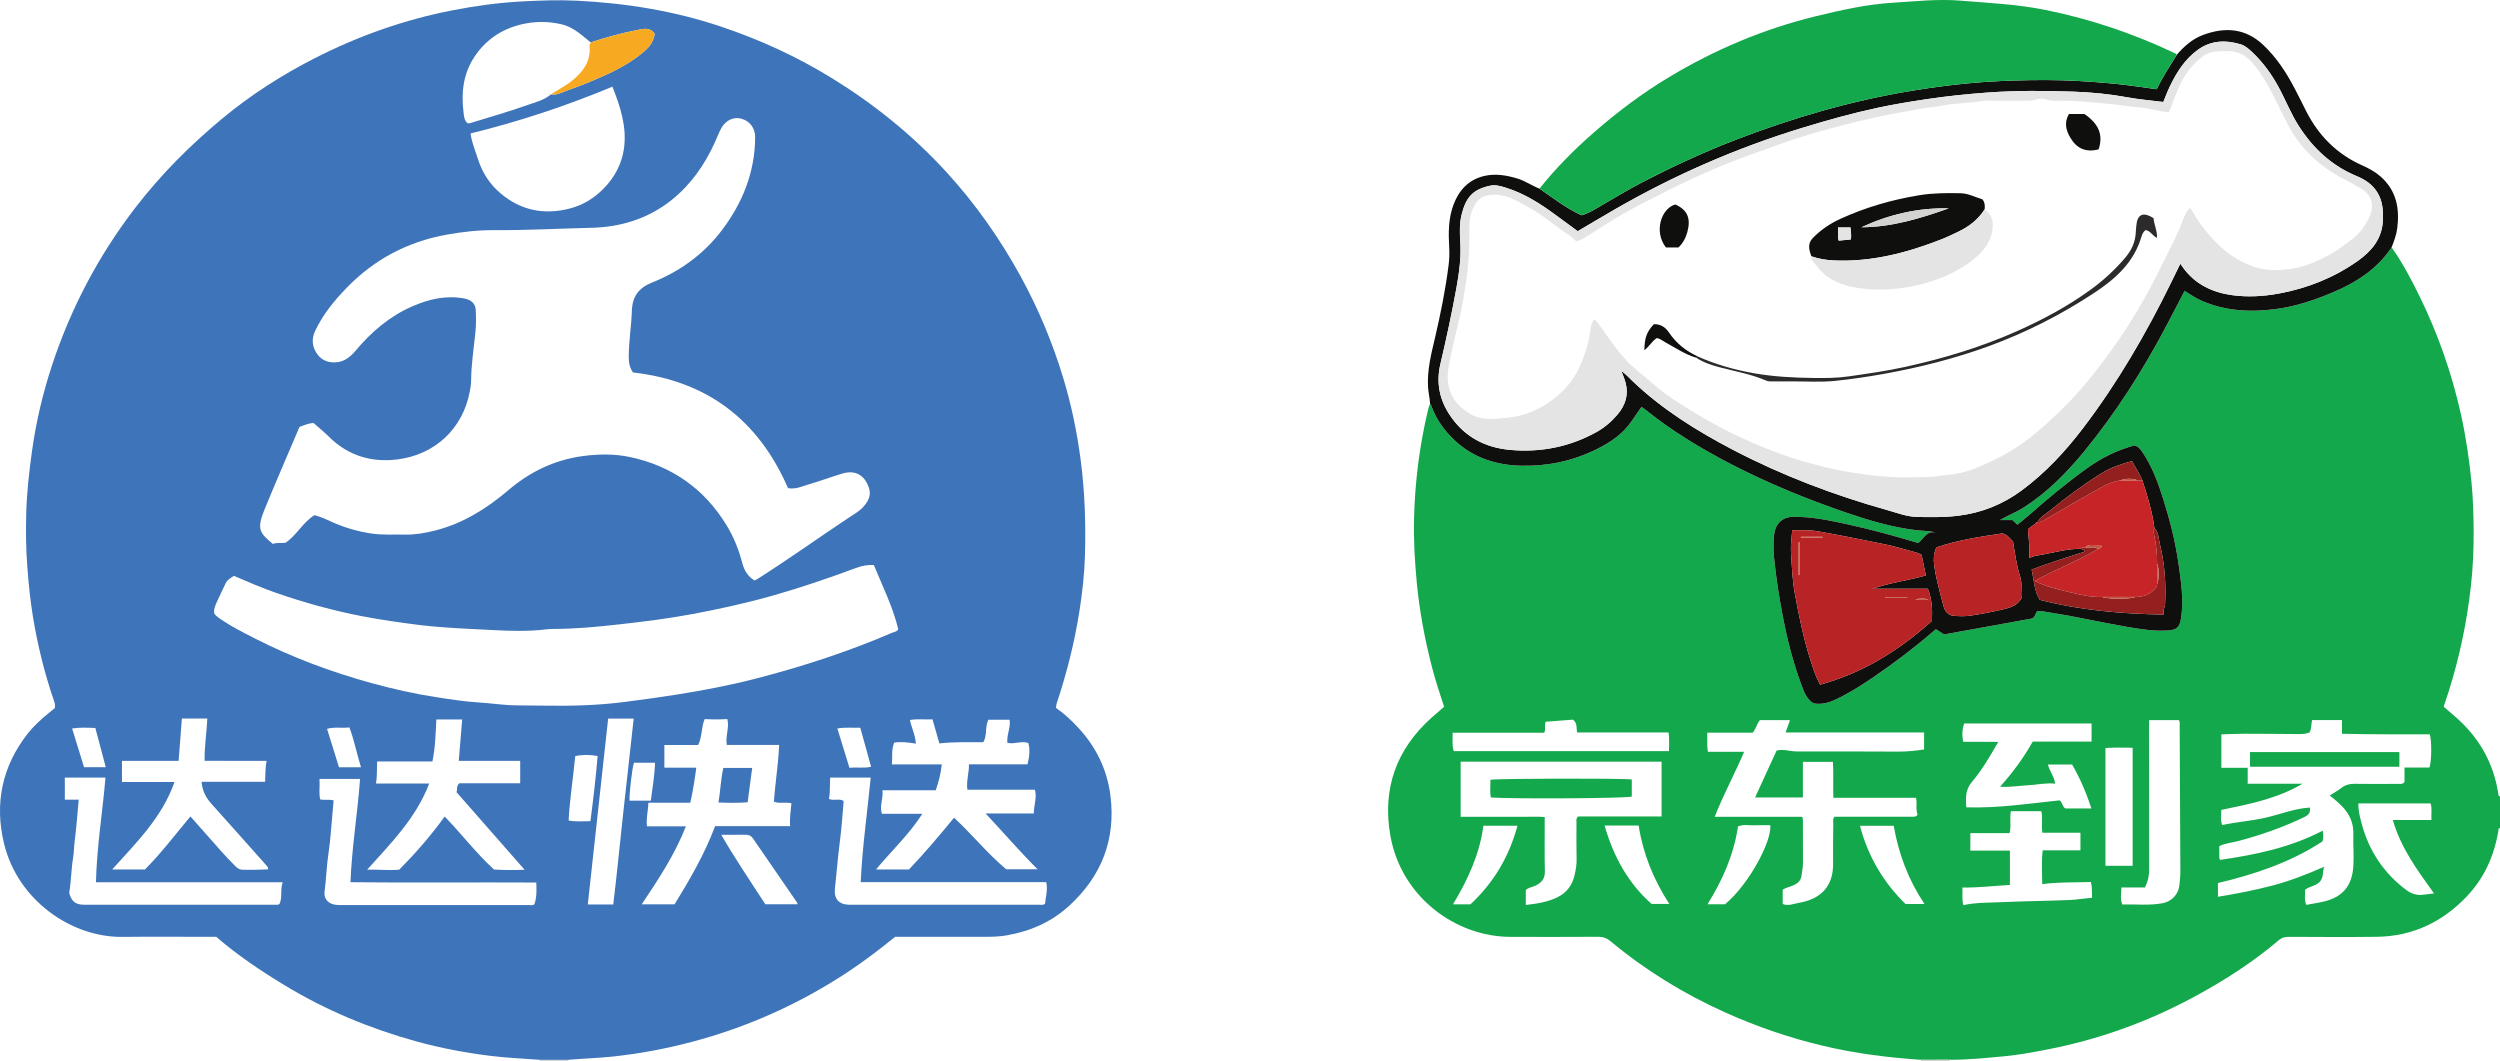 <?xml version="1.0" encoding="iso-8859-1"?>
<!-- Generator: Adobe Illustrator 27.0.0, SVG Export Plug-In . SVG Version: 6.00 Build 0)  -->
<svg version="1.1" id="Layer_1" xmlns="http://www.w3.org/2000/svg" xmlns:xlink="http://www.w3.org/1999/xlink" x="0px" y="0px"
	 viewBox="0 0 1567.319 665.209" style="enable-background:new 0 0 1567.319 665.209;" xml:space="preserve">
<g>
	<path style="fill:#13A84B;" d="M1499.362,155.065c6.943,9.774,12.482,20.359,17.725,31.093
		c11.483,23.511,20.065,48.068,25.743,73.603c3.175,14.279,5.297,28.729,6.683,43.315c0.9,9.468,1.193,18.96,1.279,28.413
		c0.109,11.962-0.362,23.973-1.701,35.897c-2.507,22.335-7.048,44.252-13.806,65.698c-1.041,3.303-2.157,6.582-3.27,9.966
		c2.309,1.991,4.426,3.829,6.556,5.65c15.248,13.036,24.802,29.279,27.728,49.25c0.095,0.651,0.086,1.32,1.021,1.261
		c0,6.667,0,13.333,0,20c-1.275,0.072-0.928,1.112-1.047,1.824c-2.621,15.646-8.886,29.557-19.905,41.1
		c-15.29,16.016-33.937,24.852-56.205,25.168c-18.328,0.26-36.663,0.078-54.995,0.023c-2.419-0.007-4.465,0.352-6.427,2.022
		c-16.545,14.082-34.761,25.695-53.856,35.956c-29.027,15.598-59.717,26.589-92.094,32.786c-8.487,1.624-16.992,3.23-25.603,4.046
		c-11.595,1.099-23.189,2.294-34.86,2.252c-6.006,0.007-12.012,0.014-18.018,0.02c-20.77-1.372-41.34-3.991-61.636-8.822
		c-21.078-5.017-41.434-12.015-61.168-20.892c-25.929-11.664-49.968-26.388-71.809-44.621c-2.312-1.93-4.631-2.797-7.675-2.777
		c-18.332,0.123-36.665,0.083-54.998,0.055c-34.46-0.052-68.54-24.987-75.357-63.43c-5.187-29.251,3.642-54.209,25.975-74.122
		c2.478-2.21,5.009-4.361,7.703-6.703c-2.655-8.215-5.412-16.365-7.56-24.699c-4.529-17.571-7.892-35.333-9.593-53.424
		c-1.264-13.448-2.029-26.905-1.677-40.4c0.604-23.182,3.558-46.076,9.008-68.63c0.233-0.964,0.682-1.875,1.03-2.81
		c0.259,0.4,0.61,0.768,0.764,1.205c2.943,8.327,7.968,15.328,14.253,21.352c11.739,11.252,26.269,15.913,42.155,16.285
		c16.64,0.389,32.599-3.039,47.574-10.51c8.418-4.2,16.075-9.374,21.515-17.294c2.046-2.98,4.107-5.95,6.272-9.085
		c0.704,0.475,1.267,0.797,1.765,1.2c16.991,13.732,35.573,24.983,54.936,34.968c22.849,11.781,46.585,21.51,70.88,29.866
		c14.862,5.111,29.869,9.612,45.614,11.383c3.784,0.426,7.68,0.163,11.667,1.58c-6.146-1.939-7.792,3.722-11.395,6.32
		c-14.717-4.406-29.525-8.466-44.53-11.745c-11.163-2.439-22.324-4.808-33.885-4.651c-6.257,0.085-10.868,3.755-11.842,10.947
		c-0.856,6.318-0.334,12.642,0.364,18.839c1.146,10.176,2.734,20.318,4.614,30.41c2.882,15.472,6.681,30.682,12.177,45.427
		c1.604,4.304,3.239,8.807,7.577,11.351c4.815,0.833,9.236-0.303,13.534-2.312c8.145-3.809,15.748-8.585,23.159-13.592
		c13.909-9.398,27.223-19.616,39.98-30.62c1.728,1.114,3.38,2.18,5.096,3.286c18.641-3.374,37.317-6.754,55.335-10.016
		c2.132-1.315,1.806-3.4,3.13-4.591c2.664-0.219,5.218,0.478,7.84,0.871c16.032,2.404,31.808,6.162,47.778,8.877
		c8.666,1.473,17.331,2.983,26.205,2.385c5.769-0.389,7.398-2.081,8.279-7.762c1.737-11.196,0.043-22.254-1.47-33.223
		c-1.943-14.079-5.446-27.897-9.719-41.463c-3.287-10.436-7.05-20.708-13.338-29.848c-1.301-1.891-2.696-3.321-4.957-3.686
		c-10.829,3.074-20.05,7.565-28.97,13.943c-12.998,9.294-25.283,19.463-37.237,30.048c-2.224,1.969-4.596,3.769-6.943,5.681
		c-1.033-0.981-1.985-1.886-3.066-2.913c-2.31,0-4.642,0-7.852,0c5.507-3.185,10.631-5.113,15.219-8.073
		c14.434-9.313,26.399-21.352,37.196-34.488c20.305-24.703,37.383-51.582,52.265-79.866c3.705-7.042,7.366-14.108,11.103-21.269
		c3.404,2.084,6.479,4.321,9.958,5.88c15.171,6.799,31.025,7.666,47.238,5.517c12.402-1.643,24.105-5.567,35.603-10.4
		C1477.225,177.115,1490.28,168.731,1499.362,155.065z M1390.502,562.208c11.885-1.907,23.207-4.154,34.376-7.09
		c11.045-2.903,21.649-7.104,32.228-11.717c-1.176,3.295-0.248,6.895-2.887,9.531c-2.543,2.541-6.335,2.706-9.115,4.885
		c0.18,3.212-0.634,6.35,0.778,9.463c4.065-0.771,8.014-1.292,11.838-2.289c11.305-2.95,16.834-9.967,17.642-21.736
		c0.469-6.83-0.199-13.648,0.009-20.462c0.212-6.945-2.464-12.522-7.142-17.417c-2.324-2.432-5.025-4.44-7.667-6.661
		c2.704-1.726,5.193-3.092,7.424-4.797c2.518-1.923,5.184-2.578,8.332-2.522c8.993,0.159,17.991,0.077,26.987,0.031
		c1.255-0.006,2.672,0.492,4.142-1.106c0-2.673,0-5.759,0-9.119c5.529,0,10.651,0,15.668,0c1.379-4.202,1.448-16.828,0.191-20.829
		c-18.228-0.05-36.48,0.123-55.069-0.349c0-3.248,0-5.851,0-8.601c-6.439,0-12.515,0-18.679,0c-0.756,2.69-0.297,5.468-1.655,7.774
		c-2.09,0.88-4.235,1.033-6.413,1.018c-11.654-0.081-23.309-0.2-34.963-0.204c-4.608-0.002-9.216,0.258-13.892,0.4
		c0,7.136,0,13.854,0,20.96c5.572,0,10.831,0,16.508,0c0,3.46,0,6.552,0,9.987c11.742,0,23.053,0,34.364,0
		c-15.698,9.299-33.158,12.732-50.946,16.407c0.187,3.211-0.763,6.25,0.621,9.474c9.259-1.964,18.512-2.589,27.553-4.691
		c9.081-2.111,17.857-5.684,27.376-6.275c0.589,3.352-1.006,4.786-3.503,5.988c-13.283,6.391-27.112,11.216-41.341,15.007
		c-3.922,1.045-8.093,1.297-11.936,3.205c0,2.496-0.022,4.815,0.018,7.134c0.008,0.465,0.251,0.926,0.415,1.492
		c22.239-3.219,44.052-7.693,64.468-18.354c0.263,2.736,0.5,4.687-0.18,6.747c-20.109,13.186-42.559,20.658-65.547,26.113
		C1390.502,556.658,1390.502,559.131,1390.502,562.208z M1201.21,500.143c-17.24,0-34.459,0-51.848,0
		c-0.208-7.764,0.142-15.028-0.216-22.504c-6.526,0-12.434,0-18.868,0c0,7.521,0,14.91,0,22.302c-10.228,0-19.93,0-29.959,0
		c4.624-10.075,9.091-19.81,13.498-29.412c4.467-1.081,8.505,0.59,12.65,0.577c21.155-0.066,42.31,0.018,63.465,0.096
		c5.466,0.02,10.865-0.508,16.334-1.35c0-3.572,0-6.954,0-10.654c-29.067,0-57.838,0-86.826,0c0.989-2.779,1.85-5.2,2.748-7.721
		c-6.561,0-12.827,0-18.859,0c-2.028,2.445-2.371,5.454-4.558,7.862c-9.256,0-18.687,0-28.44,0c0.139,4.091-0.301,7.826,0.38,11.963
		c7.65,0,15.03,0,22.735,0c-5.903,13.873-12.913,26.676-18.454,40.753c9.805,0,18.784,0,27.763,0c9.09,0,18.18,0,27.084,0
		c0.266,0.9,0.434,1.206,0.435,1.511c0.024,8.997-0.008,17.994,0.063,26.99c0.022,2.85-0.493,5.597-0.9,8.392
		c-0.44,3.025-2.157,4.692-4.65,5.887c-2.351,1.127-5.022,1.51-7.155,2.915c0,3.103,0,6.049,0,8.978
		c3.568,1.469,6.777-0.151,9.923-0.675c13.56-2.258,21.792-9.972,21.662-24.536c-0.076-8.495,0.027-16.992,0.107-25.487
		c0.012-1.27-0.484-2.678,0.808-3.986c16.467,0,33.115,0.003,49.762-0.016c0.473-0.001,0.95-0.216,1.415-0.365
		c0.147-0.047,0.277-0.189,0.381-0.316c0.102-0.125,0.161-0.287,0.488-0.898C1200.855,507.564,1202.048,504.046,1201.21,500.143z
		 M956.556,567.348c7.227-0.798,13.84-1.872,19.989-4.905c5.742-2.832,9.167-7.582,10.574-13.7c0.737-3.205,1.368-6.449,1.292-9.828
		c-0.172-7.656-0.104-15.318-0.068-22.977c0.006-1.266-0.499-2.69,1.022-4.089c17.095,0,34.532,0,52.322,0
		c0-11.685,0-23.052,0-34.338c-42.174,0-84.061,0-125.973,0c0,11.549,0,22.788,0,34.546c4.558,0,8.845,0,13.132,0
		c4.496,0,8.993,0,13.489,0c4.33,0,8.66-0.04,12.99,0.011c4.406,0.053,8.839-0.237,13.109,0.169c0,11.805-0.171,22.963,0.083,34.111
		c0.105,4.599-2.133,7.032-5.828,8.863c-2.028,1.005-4.482,1.107-6.133,2.827C956.556,560.911,956.556,563.715,956.556,567.348z
		 M1311.255,453.547c-26.944,0-53.367,0-79.809,0c-1.478,3.933-1.371,7.613-0.708,11.482c7.329,0.086,14.374-0.051,22.028,0.095
		c-5.343,9.271-10.275,17.75-16.596,25.187c-4.197,4.938-3.791,10.136-3.448,15.825c20.07,0.607,39.453-2.377,58.557-4.383
		c1.883,1.633,1.744,4.083,3.537,5.093c5.42,0,10.716,0,16.325,0c-3.157-9.877-7.163-19.026-12.098-27.561
		c-5.293,0-10.194,0-15.157,0c1.014,4.243,3.999,7.434,4.522,12.01c-6.018-0.629-11.557,0.744-17.2,1.024
		c-5.54,0.275-11.042,1.303-17.305,0.892c8.053-8.975,14.774-18.175,20.465-28.264c12.391,0,24.504,0,36.888,0
		C1311.255,461.021,1311.255,457.437,1311.255,453.547z M1347.321,451.463c0,1.999,0,3.643,0,5.287
		c0,29.485-0.028,58.969,0.031,88.454c0.008,3.891-0.747,7.491-2.647,11.155c-4.785,0-9.568,0-14.735,0
		c-0.023,3.673-0.956,7.066,0.574,10.695c8.519-0.275,16.976,0.801,25.407-0.834c5.25-1.018,9.561-5.219,10.295-10.737
		c0.416-3.124,0.692-6.294,0.682-9.443c-0.097-30.48-0.265-60.959-0.431-91.439c-0.005-0.963,0.246-1.978-0.474-3.138
		C1360.08,451.463,1353.993,451.463,1347.321,451.463z M1235.264,522.3c0,3.865,0,7.139,0,10.958c8.387,0,16.607,0,24.819,0
		c0,7.445,0,14.342,0,21.542c-10.023,0.549-19.682,1.776-29.82,1.61c0.323,3.901-0.463,7.32,0.635,11.034
		c8.005-1.729,16.011-1.478,23.942-1.851c14.278-0.671,28.589-0.741,42.879-1.374c4.619-0.205,9.126-1.002,13.85-1.421
		c-0.109-3.464,0.089-6.588-0.711-9.838c-10.208,0.346-20.26-0.06-30.533,1.339c-0.036-7.384-0.524-14.121,0.294-21.199
		c8.026,0,15.791,0,23.674,0c0-3.755,0-7.141,0-11.025c-8.156,0-16.064,0-23.875,0c-0.717-4.88,0.36-9.374-0.657-13.521
		c-6.58,0-12.831,0-19.067,0c-0.92,4.686,0.336,9.2-0.833,13.745C1251.693,522.3,1243.738,522.3,1235.264,522.3z M911.399,470.9
		c44.921,0,89.794,0,134.921,0c-0.054-4.011,0.42-7.748-0.292-11.678c-19.227,0-38.163,0-57.354,0
		c-0.455-2.827,0.339-5.924-2.553-8.049c-5.527,0.424-11.288,0.866-17.078,1.31c-1.056,2.144,0.234,4.419-0.945,6.873
		c-18.93,0-37.992,0-57.434,0C910.848,463.459,910.159,467.071,911.399,470.9z M1525.943,560.098
		c-10.421-14.579-20.805-28.46-25.806-46.005c8.364,0,16.122,0,24.213,0c-0.29-3.789,0.555-7.208-0.56-10.423
		c-15.227,0-30.155,0-45.236,0c-0.16,4.32,0.857,8.178,1.843,11.968c4.499,17.28,13.719,31.48,28.066,42.257
		c3.353,2.519,7.02,3.644,11.207,2.984C1521.458,560.597,1523.264,560.427,1525.943,560.098z M1337.013,542.805
		c0-24.781,0-49.282,0-74.033c-5.894,0.048-11.475-0.303-17.047,0.206c0,24.844,0,49.209,0,73.827
		C1325.734,542.805,1331.162,542.805,1337.013,542.805z M1187.223,517.702c-7.317,0-14.022,0-21.167,0
		c5.154,19.604,15.031,35.814,28.576,49.044c4.326,0,7.852,0,11.892,0C1196.3,551.493,1190.277,535.234,1187.223,517.702z
		 M921.881,566.942c14.537-13.536,24.244-29.869,29.461-49.28c-7.236,0-14.116,0-21.352,0c-2.386,17.884-9.699,33.736-19.049,49.28
		C914.993,566.942,918.136,566.942,921.881,566.942z M1081.496,566.908c15.763-13.267,29.505-40.408,28.333-49.549
		c-3.256,0-6.565-0.119-9.861,0.033c-3.409,0.157-6.917-0.734-10.352,0.687c-2.628,17.581-9.56,33.449-19.134,48.829
		C1074.729,566.908,1078.03,566.908,1081.496,566.908z M1005.95,517.531c5.639,19.644,14.878,36.258,29.471,49.163
		c3.849,0,7.203,0,11.103,0c-9.993-15.438-16.524-31.654-19.213-49.163C1020.022,517.531,1013.411,517.531,1005.95,517.531z"/>
	<path style="fill:#D3D3D2;" d="M338.319,665.209c-0.003-0.266-0.01-0.532-0.022-0.798c6.014-0.002,12.028-0.005,18.042-0.007
		c-0.014,0.268-0.02,0.536-0.02,0.805C350.319,665.209,344.319,665.209,338.319,665.209z"/>
	<path style="fill:#D3D3D2;" d="M1222.326,664.386c-0.01,0.274-0.013,0.549-0.007,0.823c-6,0-12,0-18,0
		c-0.005-0.268-0.008-0.535-0.011-0.803C1210.314,664.4,1216.32,664.393,1222.326,664.386z"/>
	<path style="fill:#3E74B9;" d="M356.34,664.405c-6.014,0.002-12.028,0.005-18.042,0.007c-10.272-0.789-20.593-1.187-30.806-2.458
		c-15.628-1.945-31.135-4.836-46.323-9.03c-29.095-8.035-56.801-19.513-82.635-35.18c-14.925-9.051-29.461-18.742-42.959-30.421
		c-1.3,0-2.784,0-4.268,0c-18.165,0-36.333-0.187-54.496,0.041c-31.722,0.398-65.602-22.671-74.27-58.47
		c-6.104-25.211-1.238-48.48,14.886-69.053c3.699-4.719,8.19-8.752,12.826-12.576c1.405-1.159,2.831-2.292,4.107-3.325
		c0.452-1.97-0.144-3.496-0.683-5.074c-5.851-17.13-10.157-34.667-13.076-52.511c-1.687-10.312-2.689-20.725-3.489-31.17
		c-0.841-10.988-0.945-21.96-0.676-32.934c0.326-13.283,1.82-26.471,3.653-39.65c2.522-18.13,6.707-35.848,12.388-53.179
		c11.791-35.967,29.199-69.045,52.276-99.089c15.99-20.818,34.395-39.245,54.59-56.015c17.888-14.854,37.339-27.296,57.935-37.804
		c27.434-13.997,56.339-24.237,86.644-30.097c14.334-2.771,28.777-4.77,43.425-5.532c11.327-0.589,22.646-1.013,33.938-0.471
		c30.779,1.479,61.047,6.334,90.323,16.121c24.624,8.232,48.139,18.999,70.294,32.675c26.504,16.361,50.48,35.748,71.508,58.746
		c18.041,19.731,33.321,41.416,46.203,64.837c11.24,20.436,20.177,41.819,26.948,64.117c5.066,16.684,8.582,33.688,10.878,50.984
		c2.68,20.185,3.353,40.447,2.733,60.747c-0.344,11.275-1.598,22.505-3.325,33.68c-3.096,20.037-8.038,39.601-14.437,58.818
		c-0.253,0.76-0.222,1.615-0.357,2.701c5.116,3.464,9.565,7.703,13.766,12.198c11.228,12.013,18.211,26.235,20.306,42.463
		c3.553,27.524-5.41,50.686-25.865,69.385c-11.101,10.148-24.283,15.908-39.029,18.495c-4.309,0.756-8.588,0.92-12.905,0.926
		c-18.996,0.029-37.992,0.012-57.183,0.012c-9.474,7.692-19.23,15.176-29.503,21.959c-30.313,20.014-62.993,34.696-98.142,43.96
		c-16.234,4.279-32.64,7.351-49.332,9.134C374.905,663.364,365.609,663.639,356.34,664.405z M370.292,26.61
		c-0.756-0.642-1.508-1.29-2.268-1.927c-4.836-4.049-9.714-8.025-16.079-9.481c-8.383-1.918-16.825-1.901-25.126,0.093
		c-12.401,2.979-22.414,9.718-29.476,20.455c-6.899,10.489-8.247,22.217-6.774,34.34c0.293,2.412,0.35,5.34,2.604,7.217
		c0.556-0.035,1.084,0.032,1.547-0.111c11.966-3.702,24.045-7.09,35.83-11.302c5.038-1.801,10.523-3.039,14.8-6.695
		c1.832,0.206,3.552,0.077,5.347-0.635c5.681-2.254,11.516-4.127,17.159-6.467c11.314-4.694,22.595-9.518,32.436-17.012
		c4.744-3.613,9.387-7.412,10.12-13.937c-2.892-4.189-6.826-3.129-10.512-2.408C389.86,20.702,380,23.383,370.292,26.61z
		 M197.129,322.986c4.393,1.053,8.208,3.06,12.135,4.759c7.459,3.227,15.13,5.443,23.223,6.683
		c7.168,1.099,14.275,0.573,21.404,0.733c6.316,0.142,12.538-0.969,18.645-2.497c17.594-4.404,32.485-13.729,46.159-25.352
		c13.392-11.383,28.57-18.869,46.219-21.319c10.187-1.414,20.403-1.539,30.242,0.575c26.015,5.59,46.333,19.792,60.322,42.691
		c4.527,7.41,7.688,15.358,9.869,23.725c1.21,4.642,3.56,8.428,7.636,10.931c0.653-0.307,1.133-0.473,1.552-0.738
		c19.498-12.322,38.242-25.77,57.444-38.535c3.294-2.19,6.88-4.105,9.524-7.183c2.925-3.405,4.85-6.992,3.189-11.783
		c-2.764-7.968-8.526-11.213-16.703-8.762c-6.957,2.085-13.771,4.656-20.747,6.669c-4.194,1.21-8.301,3.349-13.204,2.438
		c-18.539-42.592-50.594-67.266-97.217-72.52c-1.926-2.78-2.631-5.889-2.644-9.325c-0.037-9.823,1.636-19.533,1.954-29.296
		c0.295-9.074,4.383-14.439,12.517-17.692c17.631-7.052,32.617-17.838,44.078-33.059c12.868-17.09,20.524-36.18,20.708-57.87
		c0.05-5.915-3.244-10.368-8.686-11.852c-4.974-1.356-10.015,1.062-12.762,6.343c-1.447,2.781-2.563,5.733-3.861,8.592
		c-6.336,13.955-14.899,26.236-26.938,35.923c-14.803,11.911-32.13,17.151-50.69,17.559c-20.13,0.442-40.246,1.612-60.387,1.457
		c-10.163-0.078-20.17,1.038-30.154,2.848c-24.594,4.46-45.557,15.599-62.908,33.598c-7.77,8.06-14.775,16.669-19.538,26.878
		c-2.361,5.061-1.806,10.093,1.505,14.568c3.038,4.106,7.499,5.463,12.382,4.907c4.882-0.556,8.464-3.572,11.523-7.214
		c9.958-11.856,21.467-21.732,35.822-27.928c10.354-4.469,21.017-6.938,32.381-4.794c4.134,0.78,6.936,3.119,7.125,7.058
		c0.224,4.649,0.286,9.358-0.187,13.979c-1.047,10.224-2.631,20.396-2.721,30.705c-0.019,2.163-0.388,4.251-0.782,6.39
		c-4.344,23.588-21.93,39.692-45.082,42.713c-16.364,2.136-31.247-2.22-43.322-14.254c-3.051-3.04-6.433-5.748-9.679-8.622
		c-3.177,0.377-5.933,1.44-8.733,2.576c-7.298,17.182-14.766,34.3-21.842,51.578c-5.259,12.84-2.932,14.918,5.202,21.773
		c2.484-1.135,5.364-0.248,8.054-0.851C186.096,335.394,189.922,327.399,197.129,322.986z M547.84,354.236
		c-4.231-0.247-7.725,0.569-11.187,1.848c-17.176,6.344-34.474,12.289-52.111,17.29c-16.687,4.732-33.601,8.456-50.605,11.629
		c-15.099,2.817-30.376,4.724-45.672,6.427c-13.712,1.527-27.401,2.871-41.205,2.858c-1.33-0.001-2.67,0.043-3.987,0.208
		c-11.951,1.492-23.975,1.085-35.902,0.417c-9.269-0.519-18.569-0.836-27.84-1.559c-5.123-0.4-10.303-0.751-15.36-1.392
		c-12.281-1.557-24.557-3.238-36.743-5.593c-18.349-3.545-36.278-8.505-53.908-14.61c-9.038-3.13-17.829-6.916-26.671-10.729
		c-2.053,1.355-4.117,2.366-5.17,4.628c-1.815,3.9-3.764,7.738-5.507,11.669c-1.06,2.391-2.245,4.827-1.534,7.618
		c1.263,1.347,2.68,2.435,4.209,3.472c6.606,4.479,13.73,8.046,20.794,11.662c23.464,12.009,48.041,21.173,73.452,28.158
		c13.216,3.632,26.574,6.67,40.095,8.755c8.975,1.384,17.963,2.853,27.086,3.388c8.102,0.476,16.148,1.851,24.302,1.842
		c5.665-0.006,11.33,0.075,16.994,0.166c16.809,0.27,33.6-0.162,50.278-2.324c11.141-1.444,22.278-2.945,33.383-4.729
		c16.145-2.593,32.188-5.625,48.008-9.69c29.44-7.565,58.304-16.915,86.255-28.948c1.327-0.571,3.008-0.568,3.85-2.191
		C559.821,380.522,553.345,367.678,547.84,354.236z M295.014,83.658c0.755,5.875,2.997,10.879,4.613,16.031
		c2.688,8.569,7.44,15.864,14.362,21.669c12.77,10.709,27.247,13.48,43.246,9.368c8.264-2.124,15.244-6.476,21.146-12.459
		c6.916-7.01,11.469-15.494,12.81-25.256c1.861-13.546-2.299-26.123-7.237-38.674C355.136,66.332,325.792,76.115,295.014,83.658z
		 M549.204,545.077c7.347,0,13.993,0,20.687,0c9.856-10.373,19.048-21.25,28.24-32.439c11.522,10.696,21.126,22.687,32.695,32.329
		c6.476,0,12.652,0,19.653,0c-11.445-11.446-21.427-23.079-32.593-34.995c10.717,0,20.328,0,30.242,0
		c-0.024-5.035,2.015-9.6,0.742-14.854c-14.16,0-28.235,0-42.389,0c-0.77-5.599,1.099-10.509,0.993-15.936
		c12.476,0,24.581,0,36.703,0c1.114-4.701,1.735-9.032,0.523-13.389c-4.491-1.582-8.765,1.037-13.169-0.129
		c-0.5-4.982,2.23-9.62,1.407-14.46c-4.647,0-8.934,0-13.292,0c-2.287,4.486-0.582,9.703-3.173,14.087
		c-9.156,0.118-18.4-0.298-27.55,0.778c-1.543-5.409-2.889-10.126-4.306-15.096c-4.799,0.249-9.41-0.413-14.139,0.4
		c0.96,4.956,3.404,9.34,3.688,14.833c-4.8-0.777-9.209-1.35-13.598-0.621c-1.813,4.446-0.978,8.876-1.417,13.648
		c10.662,0,20.765,0,31.296,0c-0.624,5.774-1.971,10.892-3.811,16.219c-11.118,0-22.051,0-33.414,0
		c0.722,5.072-2.042,9.64-0.305,14.734c8.363,0,16.627,0,25.342,0C569.957,523.114,559.079,533.234,549.204,545.077z
		 M416.519,467.061c0,5.02,0,9.411,0,14.219c6.645,0,13.072,0,20.009,0c-0.996,7.59-2.111,14.663-3.754,21.975
		c-8.743,0-17.347,0-26.286,0c-0.123,5.021-1.53,9.632-0.87,14.815c8.18,0,16.112,0,24.385,0
		c-6.979,17.852-17.277,33.253-27.691,48.894c7.228,0,13.989,0,20.594,0c9.663-15.773,18.829-31.481,25.411-49.026
		c15.551,0,30.96,0,47.058,0c-0.436-5.205,0.412-9.819,0.81-14.347c-4.002-0.946-7.559,0.427-11.031-1.017
		c0.886-11.795,2.775-23.375,3.33-35.566c-11.222,0-21.963,0-32.844,0c-0.956-5.715,1.787-10.91,0.325-16.219
		c-4.711,0.307-9.437,0.328-14.168,0.001c-2.231,5.128-1.485,11.055-4.11,16.27C430.704,467.061,423.898,467.061,416.519,467.061z
		 M269.087,491.2c-8.213,21.605-23.809,37.252-38.918,54.036c7.371-0.228,13.843,0.636,20.15-0.027
		c10.325-10.444,19.813-21.311,28.469-33.297c10.66,10.993,19.73,22.992,30.92,33.214c6.014,0.367,12.119,0.417,19.184,0.145
		c-14.538-16.567-28.537-32.519-42.719-48.68c0.784-1.62-0.298-3.61,1.777-5.53c12.295,0,25.057,0,38.181,0
		c0-4.805,0-9.171,0-14.061c-12.988,0-25.723,0-38.516,0c0.745-9.04,1.447-17.557,2.137-25.934c-5.498,0-10.715,0-16.205,0
		c-0.426,9.001-0.638,17.552-2.46,26.338c-11.701,0-23.111,0-34.654,0c-0.213,4.829,0.038,9.214-0.683,13.797
		C246.954,491.2,257.763,491.2,269.087,491.2z M168.029,545.043c0.276-1.204-0.375-1.779-0.917-2.388
		c-11.499-12.905-22.966-25.839-34.526-38.688c-3.435-3.819-5.757-8.035-6.2-13.845c13.329,0,26.539,0,39.834,0
		c0.086-4.659,0.141-8.71,0.895-13.125c-6.841,0-13.145,0.005-19.449-0.001c-6.415-0.006-12.83-0.023-19.392-0.035
		c-0.139-9.291,1.321-17.769,1.701-26.494c-5.375,0-10.466,0-15.942,0c-0.68,8.755-1.345,17.306-2.062,26.538
		c-11.859,0-23.57,0-35.514,0c0,4.759,0,8.811,0,13.23c11.048,0,21.825,0,32.953,0c-7.782,22.229-23.906,37.986-39.098,54.868
		c7.202,0,13.848,0,20.552,0c10.301-10.331,19.072-21.958,28.511-33.26c3.897,4.396,7.422,8.368,10.943,12.344
		c5.621,6.347,11.124,12.802,17.171,18.76c1.202,1.184,2.372,2.201,4.249,2.279C157.199,545.453,162.639,545.256,168.029,545.043z
		 M49.358,501.323c-0.883,9.379-1.506,18.112-2.625,26.781c-0.404,3.127-0.325,6.263-0.861,9.4
		c-1.227,7.174-1.182,14.518-2.407,21.717c-0.127,0.746,0.234,1.62,0.511,2.383c1.443,3.976,3.999,5.6,8.898,5.601
		c39.804,0.009,79.607,0.006,119.411-0.002c0.983,0,2.009,0.189,2.906-0.442c2.04-4.198,0.331-8.802,2.028-13.628
		c-39.314,0-78.021,0-117.057,0c0.505-22.325,4.151-43.847,5.96-65.642c-8.677,0-16.919,0-25.48,0c0,4.671,0,9.075,0,13.83
		C43.38,501.323,45.984,501.323,49.358,501.323z M655.937,553.05c-38.938,0-77.674,0-116.337,0
		c0.995-22.219,4.183-43.785,6.271-65.564c-8.62,0-16.868,0-25.41,0c-0.311,4.633,0.102,9.056-0.791,13.378
		c3.2,1.417,6.633-0.544,9.247,1.348c-0.733,8.923-1.359,17.495-2.47,26.033c-1.239,9.522-1.946,19.112-2.991,28.661
		c-0.715,6.527,2.331,10.162,8.86,10.304c0.333,0.007,0.666,0.001,1,0.001c39.321,0,78.643,0.005,117.964-0.022
		c1.274-0.001,2.669,0.453,3.888-0.619C655.492,562.364,656.993,558.2,655.937,553.05z M209.164,501.814
		c-0.285,3.228-0.543,6.329-0.837,9.427c-0.736,7.746-1.155,15.542-2.324,23.223c-1.248,8.202-1.482,16.481-2.526,24.693
		c-0.564,4.438,2.4,7.509,6.922,8.083c1.315,0.167,2.657,0.18,3.986,0.18c38.962,0.009,77.924,0.013,116.885-0.014
		c1.27-0.001,2.668,0.456,3.76-0.545c1.525-4.361,1.375-8.771,1.184-13.579c-39.083-0.227-77.888,0.237-116.508-0.201
		c0.924-22.125,4.447-43.327,6.035-64.748c-8.559,0-16.783,0-25.436,0c0.334,4.548-0.548,8.777,0.462,12.878
		C203.699,501.767,206.396,500.99,209.164,501.814z M384.469,567.051c2.358-19.328,4.171-38.683,6.319-57.998
		c2.166-19.467,4.319-38.935,6.492-58.526c-5.634,0-10.698,0-16.012,0c-4.27,38.953-8.51,77.634-12.772,116.525
		C373.924,567.051,378.869,567.051,384.469,567.051z M452.179,523.349c8.854,15.371,18.605,29.514,27.62,43.559
		c7.094,0,13.622,0,20.245,0c-0.208-0.608-0.25-0.955-0.425-1.21c-9.201-13.384-18.423-26.753-27.611-40.145
		c-1.169-1.704-2.733-2.241-4.702-2.22C462.498,523.383,457.688,523.349,452.179,523.349z M374.673,473.953
		c-5.022-0.928-10.302-0.863-14.054,0.121c-1.224,13.38-3.447,26.704-4.133,40.339c4.799,0.856,9.057,0.438,13.66,0.391
		C371.961,501.043,373.539,487.508,374.673,473.953z M226.325,481.021c-2.705-8.6-4.211-16.952-7.283-24.985
		c-4.837,0.603-9.268-0.461-14.006,0.885c2.595,8.358,5.092,16.402,7.482,24.1C217.439,481.021,221.564,481.021,226.325,481.021z
		 M532.555,481.381c4.725-0.576,9.109,0.41,13.552-0.692c-2.308-8.334-4.524-16.336-6.774-24.462
		c-4.893,0.129-9.317-0.356-14.379,0.477C527.52,465.034,529.998,473.081,532.555,481.381z M52.688,480.971
		c4.699,0,8.974,0,13.615,0c-2.221-8.359-4.358-16.403-6.529-24.575c-4.94-0.189-9.613-0.464-14.566,0.322
		C47.792,465.095,50.206,472.924,52.688,480.971z M397.429,478.191c-1.172,3.518-3.094,20.511-2.732,23.765
		c4.383,0,8.781,0,13.319,0c1.018-7.996,2.404-15.711,2.633-23.765C406.275,478.191,402.006,478.191,397.429,478.191z"/>
	<path style="fill:#0F0F0D;" d="M1499.362,155.065c-9.082,13.666-22.137,22.05-36.968,28.284
		c-11.498,4.833-23.201,8.757-35.603,10.4c-16.213,2.148-32.067,1.282-47.238-5.517c-3.479-1.559-6.554-3.796-9.958-5.88
		c-3.737,7.161-7.397,14.227-11.103,21.269c-14.882,28.283-31.96,55.162-52.265,79.866c-10.797,13.136-22.762,25.174-37.196,34.488
		c-4.588,2.96-9.712,4.888-15.219,8.073c3.21,0,5.542,0,7.852,0c1.081,1.027,2.033,1.932,3.066,2.913
		c2.346-1.912,4.719-3.712,6.943-5.681c11.955-10.585,24.239-20.755,37.237-30.048c8.92-6.378,18.141-10.869,28.97-13.943
		c2.26,0.365,3.656,1.795,4.957,3.686c6.287,9.14,10.051,19.412,13.338,29.848c4.273,13.566,7.776,27.385,9.719,41.463
		c1.514,10.968,3.207,22.026,1.47,33.223c-0.881,5.68-2.51,7.373-8.279,7.762c-8.874,0.598-17.539-0.912-26.205-2.385
		c-15.97-2.714-31.745-6.473-47.778-8.877c-2.622-0.393-5.177-1.089-7.84-0.871c-1.324,1.191-0.997,3.276-3.13,4.591
		c-18.018,3.261-36.694,6.642-55.335,10.016c-1.716-1.106-3.369-2.172-5.096-3.286c-12.757,11.004-26.071,21.222-39.98,30.62
		c-7.411,5.007-15.014,9.783-23.159,13.592c-4.298,2.01-8.719,3.145-13.534,2.312c-4.338-2.545-5.973-7.047-7.577-11.351
		c-5.495-14.745-9.295-29.955-12.177-45.427c-1.88-10.092-3.468-20.234-4.614-30.41c-0.698-6.197-1.22-12.521-0.364-18.839
		c0.974-7.192,5.584-10.862,11.842-10.947c11.561-0.157,22.721,2.211,33.885,4.651c15.005,3.279,29.813,7.339,44.53,11.745
		c3.603-2.598,5.249-8.259,11.395-6.32c-3.987-1.416-7.883-1.154-11.667-1.58c-15.745-1.771-30.752-6.272-45.614-11.383
		c-24.295-8.356-48.031-18.085-70.88-29.866c-19.364-9.984-37.945-21.236-54.936-34.968c-0.498-0.403-1.061-0.725-1.765-1.2
		c-2.165,3.135-4.225,6.105-6.272,9.085c-5.44,7.921-13.097,13.095-21.515,17.294c-14.975,7.471-30.934,10.899-47.574,10.51
		c-15.886-0.372-30.416-5.033-42.155-16.285c-6.285-6.024-11.31-13.025-14.253-21.352c-0.155-0.437-0.505-0.805-0.764-1.205
		c-0.153-3.487-1.039-6.871-1.258-10.372c-0.676-10.798,2.049-21.077,4.449-31.396c3.453-14.847,6.475-29.772,8.397-44.895
		c0.478-3.763,0.631-7.598,0.41-11.44c-0.526-9.148-0.55-18.268,2.82-27.025c3.5-9.095,9.595-15.489,19.27-17.718
		c6.948-1.601,13.789-0.42,20.577,1.605c4.977,1.485,9.162,4.528,13.929,6.369c8.718,5.954,17.042,12.546,26.459,16.694
		c3.329-0.994,5.941-2.401,8.537-3.904c10.05-5.818,19.968-11.902,30.277-17.225c18.84-9.727,38.082-18.607,57.896-26.246
		c35.58-13.718,71.979-24.332,109.657-30.578c15.058-2.497,30.159-4.496,45.352-5.555c13.102-0.913,26.247-1.283,39.409-1.266
		c13.997,0.018,27.92,0.916,41.823,2.195c9.18,0.845,18.3,2.334,27.578,3.552c3.602-7.605,8.191-14.507,12.533-21.554
		c4.605-5.334,9.786-9.964,16.489-12.462c13.795-5.141,26.62-4.272,37.836,6.347c8.188,7.753,14.247,17.019,19.451,26.905
		c2.546,4.838,4.946,9.752,7.423,14.626c7.789,15.327,19.252,26.849,35.063,33.884c4.1,1.824,8.054,3.955,11.447,6.918
		c10.009,8.74,12.148,20.11,10.51,32.596C1502.346,147.298,1500.897,151.213,1499.362,155.065z M1277.339,327.329
		c-0.6-0.07-0.894,0.27-1.054,0.788c-1.569,1.162-3.138,2.324-4.895,3.626c0.352,5.728,1.226,11.41,0.88,18.095
		c3.048-1.582,5.64-1.658,8.184-2.134c7.908-1.481,15.716-3.68,23.859-3.636c1.01,0.362,2.357,0.274,2.478,1.839
		c-11.056,3.572-22.141,6.991-33.115,11.197c1.558,6.552,1.516,13.247,5.135,18.939c25.435,6.604,51.191,8.762,77.668,9.272
		c-0.678-2.889,0.801-4.691,0.904-6.911c0.585-12.612-0.246-25.116-3.319-37.348c-0.848-3.375-0.68-7.281-3.421-10.078
		c-1.314-10.195-4.317-19.962-7.509-29.681c-1.65-4.319-4.402-8.025-6.496-12.219c-6.91,1.825-13.435,4.057-19.32,7.736
		c-11.319,7.077-22.034,15.035-32.356,23.471c-2.601,2.125-5.889,3.723-7.525,6.967L1277.339,327.329z M1356.235,63.932
		c-7.612-0.959-15.041-1.544-22.327-2.895c-11.303-2.096-22.735-3.186-34.139-3.584c-17.79-0.621-35.606-0.738-53.427,0.546
		c-12.755,0.919-25.417,2.236-38.06,4.114c-10.469,1.555-20.92,3.266-31.243,5.481c-15.93,3.418-31.63,7.816-47.226,12.585
		c-40.969,12.526-79.979,29.521-117.09,50.896c-7.864,4.529-15.651,9.192-23.611,13.874c-4.568-3.354-9.111-6.662-13.625-10.009
		c-9.587-7.11-19.567-13.498-31.064-17.151c-3.333-1.059-6.705-2.107-10.221-1.367c-10.98,2.31-15.228,7.479-17.856,18.052
		c-1.383,5.565-1.232,11.256-0.869,16.885c0.639,9.881-0.66,19.621-2.414,29.221c-2.905,15.896-6.292,31.718-10.01,47.445
		c-2.818,11.92-0.628,22.596,6.087,32.535c9.068,13.422,22.085,20.159,37.925,21.527c18.931,1.635,36.901-1.912,53.622-11.118
		c5.144-2.832,9.565-6.613,13.362-11.091c4.882-5.758,7.053-12.284,5.103-19.778c-0.666-2.56-1.755-5.01-2.651-7.51
		c2.772,1.97,4.88,4.34,7.173,6.516c18.683,17.736,40.328,31.182,63.019,43.021c30.798,16.068,63.128,28.314,96.545,37.686
		c6.169,1.73,12.318,4.155,18.76,4.275c8.458,0.158,16.91,0.293,25.412-0.734c14.856-1.795,28.133-7.094,40.053-15.91
		c14.837-10.973,27.295-24.383,38.418-38.992c21.728-28.539,39.639-59.422,55.388-91.595c1.829-3.737,3.65-7.478,5.62-11.515
		c0.658,0.918,1.043,1.445,1.419,1.979c7.561,10.735,18.51,15.988,30.978,17.715c9.709,1.345,19.649,0.788,29.332-0.993
		c17.891-3.291,34.537-9.904,49.45-20.409c8.688-6.119,15.235-13.877,15.811-25.184c0.323-6.337-0.093-12.538-3.669-18.148
		c-3.095-4.855-7.698-7.805-12.763-9.904c-15.602-6.465-27.277-17.359-36.27-31.386c-5.077-7.918-8.439-16.736-12.961-24.947
		c-4.269-7.752-9.421-14.841-15.823-20.978c-2.284-2.189-4.669-4.411-7.738-5.321c-9.474-2.81-18.569-2.523-26.943,3.597
		c-8.027,5.866-13.078,13.947-17.297,22.662C1358.847,57.257,1357.608,60.647,1356.235,63.932z M1123.596,332.412
		c-0.533,5.262-1.054,10.055-0.764,14.482c0.545,8.342,0.829,16.744,2.376,25.088c2.548,13.744,5.256,27.416,9.473,40.741
		c1.763,5.571,3.469,11.219,6.407,16.514c27.123-7.455,49.925-21.779,70.089-39.972c0.36-7.25,0.022-13.614-2.546-20.151
		c-11.527,0-23.114,0-34.7,0c10.945-3.85,22.392-5.171,33.441-8.372c-0.955-4.595-1.821-8.758-2.677-12.878
		c-1.092-0.511-1.945-1.069-2.88-1.323c-6.669-1.81-13.292-3.861-20.047-5.264c-14.001-2.909-28.03-5.691-42.118-8.189
		C1134.332,332.147,1129.161,332.461,1123.596,332.412z M1213.944,343.209c-1.744,4.018-1.821,7.504-1.385,10.962
		c0.43,3.409,1.101,6.8,1.887,10.147c1.236,5.26,2.587,10.497,4.027,15.705c0.845,3.055,2.725,5.609,5.972,5.979
		c3.608,0.41,7.364,0.46,10.947-0.066c6.797-0.999,13.564-2.322,20.253-3.895c4.456-1.048,9.05-2.272,11.683-7.04
		c-0.627-4.239,0.692-8.708-0.732-13.135c-2.324-7.222-3.36-14.729-4.57-22.26c-1.999-2.108-3.763-4.606-6.802-5.186
		C1241.148,336.54,1227.215,338.609,1213.944,343.209z"/>
	<path style="fill:#13A84B;" d="M1364.666,34.376c-4.343,7.047-8.931,13.949-12.533,21.554c-9.278-1.218-18.398-2.707-27.578-3.552
		c-13.902-1.28-27.825-2.177-41.823-2.195c-13.163-0.017-26.307,0.352-39.409,1.266c-15.193,1.059-30.294,3.059-45.352,5.555
		c-37.677,6.247-74.076,16.86-109.657,30.578c-19.813,7.639-39.055,16.519-57.896,26.246c-10.309,5.322-20.227,11.407-30.277,17.225
		c-2.596,1.503-5.208,2.911-8.537,3.904c-9.417-4.147-17.741-10.74-26.459-16.694c10.177-12.811,21.673-24.358,33.969-35.107
		c14.808-12.946,30.485-24.746,47.367-34.876c28.668-17.202,59.139-30.088,91.656-38.033c15.993-3.908,32.085-7.535,48.53-8.534
		c14.106-0.856,28.254-2.472,42.403-1.305c17.551,1.448,35.168,2.244,52.53,5.69c28.164,5.591,55.124,14.69,81.079,26.885
		C1363.432,33.338,1364.24,33.575,1364.666,34.376z"/>
	<path style="fill:#F7AA21;" d="M345.349,59.199c4.595-3.051,9.551-5.5,13.85-9.069c6.55-5.435,11.067-11.713,10.422-20.676
		c-0.075-1.046,0.281-1.936,0.671-2.844c9.709-3.227,19.568-5.908,29.607-7.871c3.686-0.721,7.62-1.781,10.512,2.408
		c-0.733,6.526-5.376,10.325-10.12,13.937c-9.84,7.493-21.121,12.318-32.436,17.012c-5.643,2.341-11.478,4.213-17.159,6.467
		C348.902,59.276,347.181,59.405,345.349,59.199z"/>
	<path style="fill:#E4E4E4;" d="M1356.235,63.932c1.374-3.285,2.613-6.675,4.177-9.907c4.219-8.715,9.27-16.796,17.297-22.662
		c8.374-6.12,17.469-6.407,26.943-3.597c3.069,0.91,5.454,3.132,7.738,5.321c6.402,6.136,11.554,13.226,15.823,20.978
		c4.522,8.212,7.885,17.029,12.961,24.947c8.994,14.027,20.668,24.921,36.27,31.386c5.065,2.099,9.668,5.049,12.763,9.904
		c3.576,5.61,3.991,11.811,3.669,18.148c-0.576,11.308-7.124,19.065-15.811,25.184c-14.913,10.505-31.559,17.118-49.45,20.409
		c-9.682,1.781-19.623,2.338-29.332,0.993c-12.468-1.727-23.417-6.98-30.978-17.715c-0.376-0.534-0.76-1.061-1.419-1.979
		c-1.97,4.037-3.791,7.778-5.62,11.515c-15.748,32.173-33.66,63.056-55.388,91.595c-11.123,14.609-23.581,28.019-38.418,38.992
		c-11.92,8.816-25.197,14.115-40.053,15.91c-8.502,1.027-16.954,0.892-25.412,0.734c-6.441-0.12-12.59-2.545-18.76-4.275
		c-33.417-9.371-65.747-21.617-96.545-37.686c-22.691-11.839-44.336-25.284-63.019-43.021c-2.292-2.176-4.4-4.547-7.173-6.516
		c0.896,2.5,1.985,4.95,2.651,7.51c1.95,7.494-0.22,14.02-5.103,19.778c-3.797,4.478-8.218,8.259-13.362,11.091
		c-16.721,9.207-34.691,12.753-53.622,11.118c-15.841-1.368-28.857-8.106-37.925-21.527c-6.715-9.939-8.906-20.615-6.087-32.535
		c3.719-15.727,7.106-31.55,10.01-47.445c1.754-9.6,3.053-19.34,2.414-29.221c-0.364-5.629-0.515-11.32,0.869-16.885
		c2.628-10.573,6.876-15.742,17.856-18.052c3.516-0.74,6.888,0.308,10.221,1.367c11.497,3.653,21.476,10.042,31.064,17.151
		c4.514,3.347,9.057,6.655,13.625,10.009c7.96-4.682,15.747-9.345,23.611-13.874c37.111-21.374,76.121-38.369,117.09-50.896
		c15.596-4.769,31.296-9.166,47.226-12.585c10.323-2.215,20.775-3.926,31.243-5.481c12.642-1.878,25.305-3.195,38.06-4.114
		c17.821-1.284,35.636-1.167,53.427-0.546c11.404,0.398,22.836,1.488,34.139,3.584C1341.194,62.388,1348.623,62.973,1356.235,63.932
		z M1359.896,70.26c-1.803-0.201-3.076-0.114-4.423-0.403c-4.793-1.028-9.613-2.134-14.48-2.56
		c-6.716-0.588-13.371-1.652-20.084-2.285c-9.037-0.853-18.035-1.831-27.127-1.843c-3.61-0.005-7.223,0.414-10.848-0.793
		c-1.947-0.648-4.462-0.621-6.415,0.025c-2.807,0.928-5.56,0.753-8.351,0.785c-5.165,0.06-10.331,0.015-15.497,0.024
		c-3.332,0.006-6.748-0.438-9.98,0.14c-7.934,1.419-16.012,1.186-23.966,2.677c-5.436,1.019-11.088,1.529-16.531,2.489
		c-9.474,1.67-18.965,3.391-28.381,5.521c-15.977,3.614-31.791,7.752-47.39,12.686c-9.068,2.868-17.921,6.409-26.917,9.512
		c-13.538,4.669-26.668,10.349-39.679,16.265c-9.756,4.436-19.18,9.597-28.79,14.358c-12.581,6.233-24.401,13.744-36.179,21.331
		c-2.083,1.342-4.191,2.564-6.716,3.095c-1.413-1.28-2.622-2.722-4.136-3.688c-8.602-5.49-16.214-12.414-25.175-17.37
		c-7.494-4.144-14.785-8.864-23.98-8.046c-4.183,0.372-7.545,1.739-9.845,5.565c-2.26,3.76-3.57,7.646-3.724,12.048
		c-0.278,7.936-0.015,15.854-0.682,23.829c-0.715,8.55-2.055,16.975-3.487,25.356c-1.841,10.777-4.962,21.329-7.125,32.06
		c-1.373,6.814-3.379,13.497-1.849,20.806c1.639,7.828,6.198,12.911,12.456,17.019c7.7,5.055,16.465,3.907,24.695,3.038
		c9.81-1.036,18.997-4.704,27.221-10.659c7.978-5.777,14.132-12.978,18.042-21.853c2.689-6.103,4.88-12.463,6.006-19.183
		c0.544-3.246,0.706-6.78,2.603-9.877c1.768,0.511,2.419,1.992,3.402,3.324c6.461,8.751,12.233,18.078,20.296,25.531
		c3.994,3.692,8.418,6.916,12.449,10.571c5.521,5.007,11.627,9.286,17.836,13.254c11.359,7.259,23.01,14.046,35.236,19.879
		c12.957,6.181,26.199,11.555,39.899,15.68c10.945,3.295,22.055,5.991,33.416,7.802c12.441,1.983,24.857,3.224,37.433,2.826
		c5.442-0.172,10.853,0.144,16.338-0.785c4.324-0.732,8.776-0.823,13.146-1.786c8.469-1.867,16.116-5.624,23.81-9.407
		c11.663-5.733,21.915-13.541,31.369-22.222c8.053-7.395,15.897-15.082,22.953-23.553c7.708-9.253,14.954-18.823,21.747-28.738
		c10.084-14.718,18.876-30.209,26.709-46.23c3.771-7.712,7.785-15.301,11.229-23.188c1.882-4.309,3.077-9.056,6.222-12.901
		c0.519,0.421,1.03,0.646,1.24,1.034c4.911,9.047,11.299,16.858,18.866,23.859c5.945,5.5,12.722,9.315,20.252,11.941
		c8.002,2.791,16.133,2.436,24.405,1.143c8.62-1.347,16.234-4.972,23.75-9.07c4.517-2.463,8.466-5.668,12.602-8.669
		c5.596-4.061,9.379-9.272,12.016-15.429c3.568-8.33-0.707-14.085-5.546-16.977c-4.106-2.454-8.377-4.635-12.591-6.907
		c-14.498-7.816-25.767-18.822-33.466-33.469c-6.066-11.541-10.981-23.711-18.751-34.327c-3.156-4.312-6.629-8.324-11.749-10.248
		c-4.76-1.788-9.851-1.276-14.771-0.932c-3.395,0.237-6.547,1.743-9.307,4.029c-5.28,4.375-9.324,9.544-12.376,15.747
		C1364.385,57.888,1362.409,63.975,1359.896,70.26z"/>
	<path style="fill:#B82325;" d="M1123.596,332.412c5.565,0.049,10.737-0.265,16.052,0.677c14.087,2.498,28.116,5.281,42.118,8.189
		c6.756,1.404,13.379,3.454,20.047,5.264c0.935,0.254,1.788,0.811,2.88,1.323c0.857,4.12,1.722,8.283,2.677,12.878
		c-11.048,3.201-22.496,4.522-33.441,8.372c11.586,0,23.172,0,34.7,0c2.569,6.537,2.906,12.901,2.546,20.151
		c-20.164,18.193-42.966,32.517-70.089,39.972c-2.938-5.295-4.644-10.943-6.407-16.514c-4.217-13.325-6.925-26.997-9.473-40.741
		c-1.547-8.344-1.83-16.747-2.376-25.088C1122.542,342.467,1123.062,337.673,1123.596,332.412z M1128.117,339.963
		c-0.168-0.037-0.337-0.073-0.505-0.11c0,6.891,0,13.783,0,20.674c0.168-0.001,0.337-0.002,0.505-0.003
		C1128.117,353.67,1128.117,346.817,1128.117,339.963z M1181.971,374.382c0.021,0.172,0.042,0.345,0.063,0.517
		c4.528,0,9.056,0,13.585,0c-0.005-0.172-0.01-0.345-0.016-0.517C1191.059,374.382,1186.515,374.382,1181.971,374.382z
		 M1142.676,337.022c-0.047-0.158-0.093-0.315-0.14-0.473c-4.506,0-9.011,0-13.517,0c0.007,0.158,0.015,0.315,0.022,0.473
		C1133.586,337.022,1138.131,337.022,1142.676,337.022z M1200.827,375.642c2.71,0.968,5.541,0.125,8.284,0.59
		C1206.438,374.701,1203.623,375.329,1200.827,375.642z"/>
	<path style="fill:#C72427;" d="M1343.133,301.296c3.192,9.72,6.195,19.487,7.509,29.681c-0.474,1.442-0.483,2.942-0.183,4.379
		c1.228,5.889,1.999,11.818,1.886,17.844c-0.002,4.337-0.004,8.673-0.006,13.01c0.002,0.833-0.19,1.56-0.751,2.245
		c-3.446,4.208-7.933,5.968-13.281,5.777c-6.667-0.003-13.333-0.006-20-0.009c-7.319,0.33-14.385-1.395-21.363-3.129
		c-6.979-1.734-14.151-3.171-21.333-6.88c13.571-7.417,27.181-12.626,39.675-20.023c0.917-0.456,2.064-0.628,2.457-2.007
		c-2.073,0-4.037-0.123-5.976,0.04c-1.496,0.125-3.305-0.898-4.433,0.97c-1.042,0.17-2.308-0.436-3.021,0.872
		c-8.142-0.044-15.951,2.154-23.859,3.636c-2.544,0.477-5.136,0.552-8.184,2.134c0.347-6.685-0.528-12.367-0.88-18.095
		c1.757-1.302,3.326-2.464,4.895-3.626c0.587,0.053,0.939-0.209,1.054-0.788l0.097-0.078c1.949,0.258,3.502-0.761,5.056-1.657
		c9.495-5.476,18.897-11.118,28.479-16.438c5.83-3.237,11.474-7.041,18.327-7.988c3.645,0,7.289,0,10.934,0
		C1341.198,301.21,1342.166,301.253,1343.133,301.296z"/>
	<path style="fill:#B82325;" d="M1213.944,343.209c13.271-4.6,27.204-6.669,41.28-8.789c3.039,0.58,4.803,3.078,6.802,5.186
		c1.211,7.531,2.246,15.038,4.57,22.26c1.424,4.427,0.105,8.896,0.732,13.135c-2.633,4.768-7.228,5.992-11.683,7.04
		c-6.689,1.573-13.456,2.896-20.253,3.895c-3.583,0.526-7.339,0.476-10.947,0.066c-3.247-0.369-5.127-2.924-5.972-5.979
		c-1.44-5.208-2.791-10.445-4.027-15.705c-0.786-3.347-1.458-6.739-1.887-10.147C1212.123,350.713,1212.2,347.227,1213.944,343.209z
		"/>
	<path style="fill:#93201F;" d="M1338.306,374.232c5.348,0.191,9.835-1.569,13.281-5.777c0.561-0.685,0.753-1.412,0.751-2.245
		c1.37-3.332,1.373-9.58,0.006-13.01c0.113-6.027-0.658-11.955-1.886-17.844c-0.3-1.437-0.291-2.937,0.183-4.379
		c2.741,2.797,2.573,6.702,3.421,10.078c3.073,12.232,3.904,24.736,3.319,37.348c-0.103,2.22-1.582,4.022-0.904,6.911
		c-26.477-0.51-52.233-2.668-77.668-9.272c-3.619-5.692-3.577-12.388-5.135-18.939c10.974-4.206,22.059-7.625,33.115-11.197
		c-0.121-1.565-1.469-1.477-2.478-1.839c0.713-1.308,1.979-0.702,3.021-0.872c2.615,0.614,5.518-1.063,7.952,0.997
		c-12.494,7.396-26.104,12.606-39.675,20.023c7.182,3.708,14.354,5.146,21.333,6.88c6.978,1.733,14.044,3.459,21.363,3.129
		c0.088,0.14,0.16,0.39,0.266,0.405c6.49,0.934,12.984,0.995,19.475,0.014C1338.153,374.627,1338.221,374.374,1338.306,374.232z"/>
	<path style="fill:#93201F;" d="M1343.133,301.296c-0.967-0.043-1.934-0.085-2.902-0.128c-3.341-1.332-7.552-1.332-10.934,0
		c-6.853,0.947-12.497,4.751-18.327,7.988c-9.581,5.32-18.984,10.961-28.479,16.438c-1.554,0.896-3.106,1.915-5.056,1.657
		c1.636-3.244,4.924-4.842,7.525-6.967c10.322-8.436,21.038-16.394,32.356-23.471c5.885-3.679,12.41-5.911,19.32-7.736
		C1338.731,293.27,1341.483,296.977,1343.133,301.296z"/>
	<path style="fill:#93201F;" d="M1277.339,327.329c-0.115,0.579-0.468,0.84-1.054,0.788
		C1276.445,327.598,1276.739,327.259,1277.339,327.329z"/>
	<path style="fill:#13A84B;" d="M1504.244,471.491c0,3.107,0,6.027,0,9.214c-31.262,0-62.305,0-93.634,0c0-3.07,0-5.986,0-9.214
		C1441.741,471.491,1472.919,471.491,1504.244,471.491z"/>
	<path style="fill:#13A84B;" d="M1023.008,488.672c0,3.797,0,7.268,0,10.729c-3.832,1.105-71.825,1.557-88.365,0.578
		c-0.687-3.679-0.169-7.428-0.275-11.118C938.251,488.034,1016.924,487.854,1023.008,488.672z"/>
	<path style="fill:#3E74B9;" d="M471.57,481.44c-0.988,7.466-1.912,14.453-2.849,21.529c-6.255,0.489-12.025,0.371-18.301,0.132
		c1.264-7.267,1.39-14.454,3.067-21.661C459.341,481.44,465.088,481.44,471.57,481.44z"/>
	<path style="fill:#C15743;" d="M1128.117,339.963c0,6.854,0,13.707,0,20.561c-0.168,0.001-0.337,0.002-0.505,0.003
		c0-6.891,0-13.783,0-20.674C1127.78,339.889,1127.949,339.926,1128.117,339.963z"/>
	<path style="fill:#C15743;" d="M1181.971,374.382c4.544,0,9.088,0,13.632,0c0.005,0.172,0.01,0.345,0.016,0.517
		c-4.528,0-9.056,0-13.585,0C1182.013,374.726,1181.992,374.554,1181.971,374.382z"/>
	<path style="fill:#C15743;" d="M1142.676,337.022c-4.545,0-9.09,0-13.635,0c-0.007-0.158-0.015-0.315-0.022-0.473
		c4.506,0,9.011,0,13.517,0C1142.583,336.707,1142.63,336.865,1142.676,337.022z"/>
	<path style="fill:#C15743;" d="M1200.827,375.642c2.795-0.313,5.611-0.941,8.284,0.59
		C1206.368,375.767,1203.538,376.611,1200.827,375.642z"/>
	<path style="fill:#C15743;" d="M1338.306,374.232c-0.085,0.142-0.154,0.394-0.258,0.41c-6.491,0.981-12.985,0.92-19.475-0.014
		c-0.106-0.015-0.178-0.265-0.266-0.405C1324.973,374.226,1331.64,374.229,1338.306,374.232z"/>
	<path style="fill:#C15743;" d="M1352.344,353.201c1.367,3.431,1.364,9.678-0.006,13.01
		C1352.34,361.874,1352.342,357.538,1352.344,353.201z"/>
	<path style="fill:#C15743;" d="M1315.285,344.192c-2.434-2.06-5.337-0.383-7.952-0.997c1.128-1.867,2.937-0.844,4.433-0.97
		c1.94-0.162,3.903-0.04,5.976-0.04C1317.349,343.565,1316.203,343.737,1315.285,344.192z"/>
	<path style="fill:#C15743;" d="M1329.297,301.167c3.382-1.331,7.593-1.331,10.934,0
		C1336.586,301.168,1332.942,301.168,1329.297,301.167z"/>
	<path style="fill:#0F0F0D;" d="M1135.562,160.659c-0.415-1.422-0.983-2.819-1.213-4.27c-0.432-2.727,0.12-5.064,2.227-7.231
		c5.058-5.204,10.944-9.109,17.49-12.084c15.726-7.146,32.18-11.917,49.203-14.685c8.55-1.39,17.207-1.441,25.853-1.247
		c5.094,0.114,9.471,2.619,13.786,3.864c1.597,2.191,1.488,4.184,1.34,6.184c-4.073,6.489-9.896,10.924-16.714,14.16
		c-3.423,1.625-6.834,3.3-10.357,4.68c-21.692,8.498-43.914,14.306-67.503,13.246
		C1144.818,163.057,1140.126,162.289,1135.562,160.659z M1166.992,142.475c19.148-0.057,37.025-5.593,54.737-11.852
		C1202.496,130.182,1184.312,134.43,1166.992,142.475z M1152.729,150.867c2.653-0.262,5.152-0.509,7.667-0.758
		c0.34-2.814-0.054-5.193-0.267-7.515c-2.713,0-5.093,0-7.83,0C1152.5,145.519,1151.962,148.105,1152.729,150.867z"/>
	<path style="fill:#E4E4E4;" d="M1135.562,160.659c4.564,1.63,9.256,2.398,14.113,2.616c23.588,1.06,45.811-4.748,67.503-13.246
		c3.523-1.38,6.935-3.056,10.357-4.68c6.818-3.236,12.642-7.671,16.714-14.16c4.816,3.39,5.674,8.207,4.769,13.573
		c-1.321,7.829-6.189,13.409-12.107,18.124c-10.363,8.256-22.478,13.046-35.182,15.95c-10.785,2.466-21.966,3.382-32.985,2.191
		c-8.07-0.872-16.128-2.665-23.116-7.622c-4.173-2.96-6.987-6.954-10.031-10.831C1135.282,162.175,1135.56,161.309,1135.562,160.659
		z"/>
	<path style="fill:#2C2A2A;" d="M1352.34,149.13c-2.759-1.049-3.98-4.368-7.151-4.9c-1.654,1.105-2.293,2.909-2.79,4.566
		c-4.736,15.792-16.114,25.981-29.216,34.639c-20.929,13.831-43.163,25.138-66.749,33.713
		c-21.195,7.706-42.967,13.199-65.164,17.202c-10.305,1.858-20.66,3.404-31.036,4.455c-8.744,0.886-17.641,0.266-26.471,0.299
		c-4.164,0.016-8.327-0.002-12.491,0c-1.319,0.001-2.593,0.115-3.907-0.454c-9.46-4.094-19.602-5.832-29.493-8.444
		c-5.116-1.351-10.107-3.037-14.571-5.991c0.327-0.263,0.654-0.526,0.981-0.789c11.209,5.065,22.998,8.369,35.032,10.519
		c12.413,2.218,25.023,2.854,37.651,3.021c7.345,0.097,14.739,0.039,21.934-0.985c11.95-1.701,23.925-3.411,35.745-6.009
		c24.276-5.337,47.934-12.534,70.65-22.714c15.91-7.129,31.198-15.365,45.324-25.611c7.963-5.776,15.207-12.407,21.607-19.916
		c3.99-4.681,6.561-9.943,6.755-16.208c0.036-1.163,0.199-2.322,0.279-3.484c0.524-7.662,4.128-9.509,10.862-5.28
		c0.286,4.1,2.449,8.048,2.128,12.463L1352.34,149.13z"/>
	<path style="fill:#0F0F0D;" d="M1315.667,93.667c-7.787,1.935-13.499-0.339-17.547-7.057c-2.922-4.85-4.189-9.646-1.063-15.119
		c3.171,0,6.296,0,9.738,0C1315.771,77.598,1318.715,84.62,1315.667,93.667z"/>
	<path style="fill:#0F0F0D;" d="M1052.23,155.163c-2.692,0-5.326,0-7.795,0c-7.76-9.933-2.989-24.427,5.844-26.978
		c7.561,3.314,9.927,8.696,7.567,17.259C1056.817,149.177,1055.095,152.515,1052.23,155.163z"/>
	<path style="fill:#0F0F0D;" d="M1064.283,223.428c-0.327,0.263-0.654,0.526-0.981,0.789c-6.871-2.02-12.726-6.074-18.932-9.428
		c-1.86-1.005-3.509-2.445-5.624-2.879c-3.164,1.992-4.85,5.438-7.861,7.682c0.17-7.938,1.504-11.608,5.986-16.347
		c4.055-0.161,7.241,1.88,9.412,5.14C1050.831,215.214,1056.941,220.02,1064.283,223.428z"/>
	<path style="fill:#2C2A2A;" d="M1352.25,149.223c0.137,0.112,0.273,0.224,0.452,0.37c-0.143-0.183-0.252-0.323-0.362-0.463
		L1352.25,149.223z"/>
	<path style="fill:#D3D3D2;" d="M1166.992,142.475c17.32-8.045,35.504-12.292,54.737-11.852
		C1204.017,136.882,1186.14,142.418,1166.992,142.475z"/>
	<path style="fill:#E4E4E4;" d="M1152.729,150.867c-0.767-2.762-0.229-5.349-0.43-8.273c2.737,0,5.117,0,7.83,0
		c0.213,2.321,0.607,4.7,0.267,7.515C1157.881,150.358,1155.382,150.605,1152.729,150.867z"/>
</g>
</svg>
